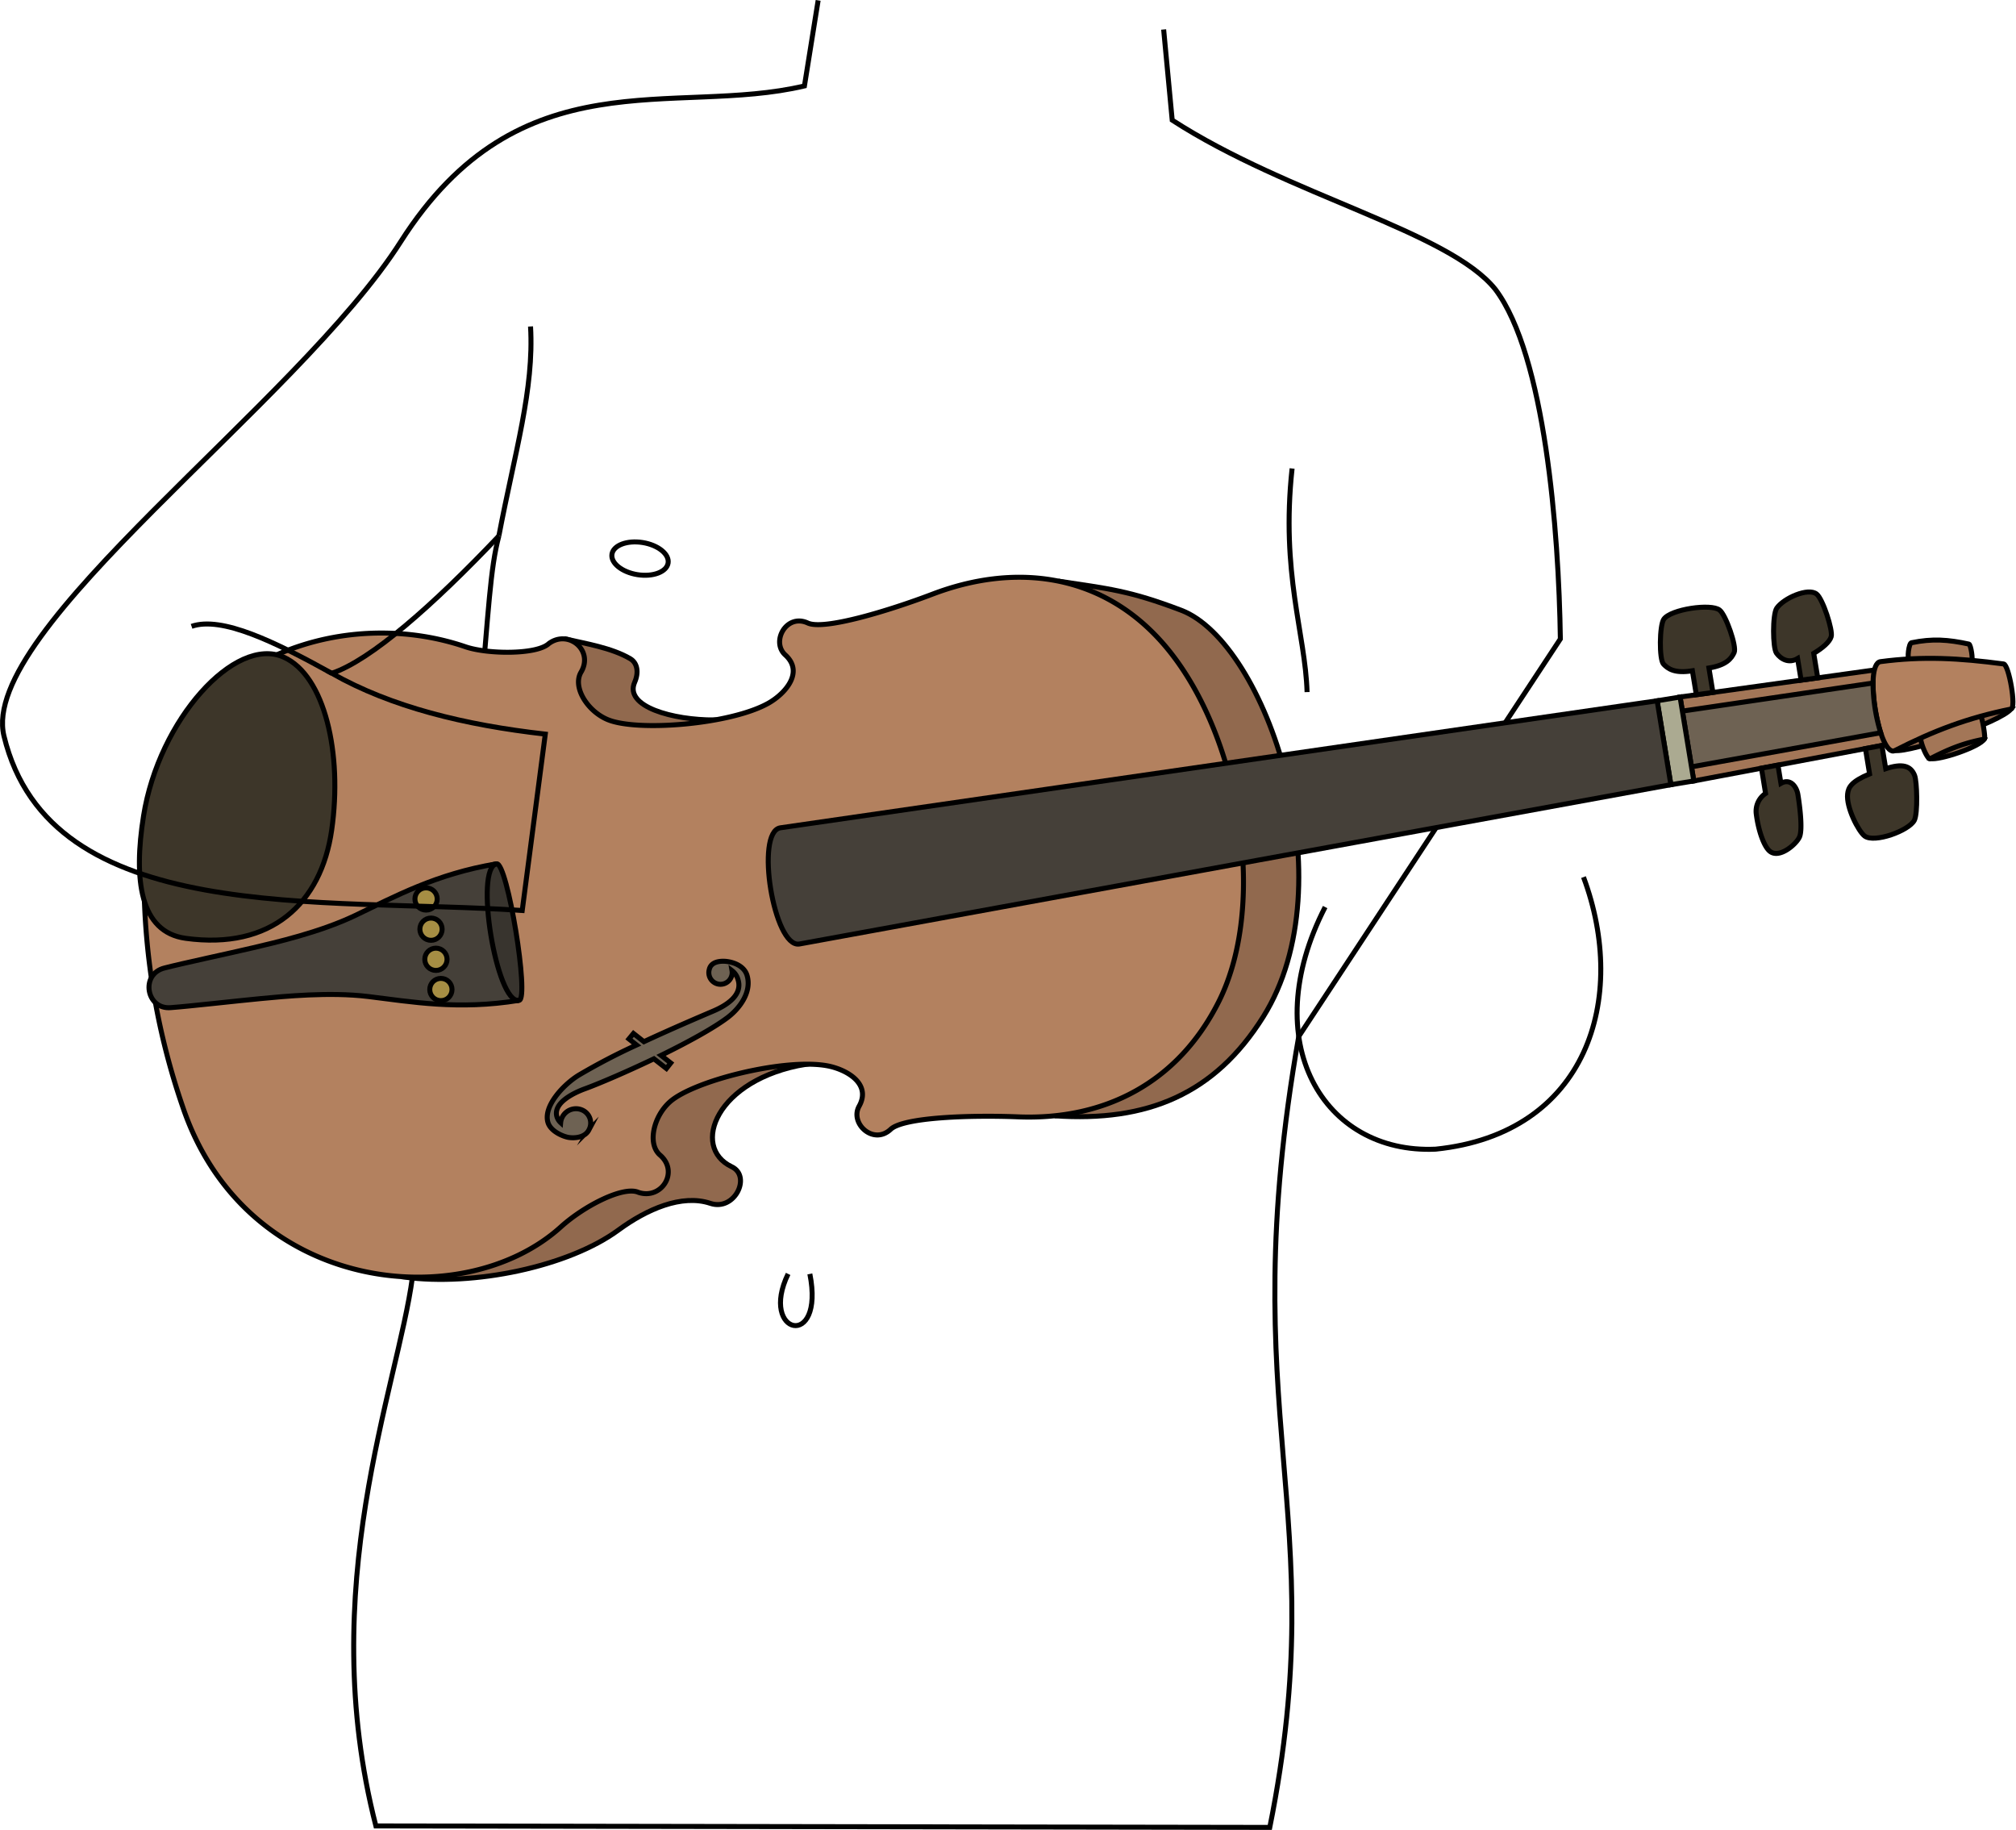 <svg id="presence" xmlns="http://www.w3.org/2000/svg" viewBox="0 0 807.79 733.11">
  <defs>
    <style>
      .cls-1 {
        fill: none;
      }

      .cls-1, .cls-10, .cls-2, .cls-3, .cls-4, .cls-5, .cls-6, .cls-7, .cls-8, .cls-9 {
        stroke: #000;
        stroke-miterlimit: 10;
        stroke-width: 2px;
      }

      .cls-2 {
        fill: #91694e;
      }

      .cls-3 {
        fill: #a37657;
      }

      .cls-4 {
        fill: #b3815f;
      }

      .cls-5 {
        fill: #6e6253;
      }

      .cls-6 {
        fill: #abaa91;
      }

      .cls-7 {
        fill: #3d3629;
      }

      .cls-8 {
        fill: #38342e;
      }

      .cls-9 {
        fill: #454039;
      }

      .cls-10 {
        fill: #a68e44;
      }
    </style>
  </defs>
  <title>singing</title>
  <path id="skinEastAsian" class="cls-1" d="M466.26,11.81l3.43,36.32c46.6,30.16,111,44.55,129.53,67.85,19.83,26.39,25.36,96.64,26,140L520.39,415.23c-26.81,152.5,14,189.63-11.6,316.88l-358.18-.59c-24.47-95.23,8.73-175.62,14.66-219.9,32.5-234,27.63-270.44,34.63-296.94"/>
  <g id="skinDisplayLine">
    <path class="cls-1" d="M324.5,510.36c6.11,30.74-20.52,24.34-8.71,0"/>
  </g>
  <g id="violin">
    <g id="violinDark">
      <path class="cls-2" d="M424,232.8c20.19,3.07,28.38,3.74,49.3,11.69,34.13,13,66.64,109,32.87,162.86-19.47,31.06-46.5,42.22-83.57,39.67"/>
      <path class="cls-2" d="M805.79,284.06c-19.22-1.06-32.62,4.48-46.52,16.63C765.82,301.5,801.57,289.32,805.79,284.06Z"/>
      <path class="cls-2" d="M795.1,296.07c-10.93-4.26-17.89-1.2-21.67,7.85C777.19,304.68,793.35,299.19,795.1,296.07Z"/>
      <path class="cls-2" d="M162.05,511.64c27.67,3.75,65.76-4.16,85.76-18.86,11.39-8.36,25.36-14.49,36.82-10.68,9.79,3.27,16.54-10.89,8.57-14.66-16.62-7.87-6.32-35.16,29.8-41.08C251.91,395.31,196.94,419.22,162.05,511.64Z"/>
      <path class="cls-2" d="M226.89,256.07c7.6,1.74,18.21,3.45,25.65,7.83,2.87,1.7,3.49,5.49,1.76,9.45-4.25,9.72,15.24,15.16,32.1,15.09C249.29,317.17,209,309.94,226.89,256.07Z"/>
    </g>
    <g id="violinMedium">
      <polygon class="cls-3" points="760.39 297.46 678.69 312.87 673.19 279.24 755.53 267.79 760.39 297.46"/>
      <path class="cls-3" d="M793.61,287c.62-.1,2.11,9,1.49,9.11-8.37,1.59-14.27,4-21.67,7.85-1.13.73-4.93-8.46-3.5-9A38.94,38.94,0,0,1,793.61,287"/>
      <path class="cls-3" d="M790,264.66c.63-.11-.25-6.35-1.08-6.62-8.33-1.81-14.69-2.26-23-.54-1.11.13-1.82,6.6-.93,6.72C772.36,267.91,780.81,267.65,790,264.66Z"/>
    </g>
    <g id="violinLight">
      <path class="cls-4" d="M488.26,401.44c-16.36,32.43-45.77,47.4-80.39,46-18.37-.73-45.76.07-51,5-6.89,6.49-16.47-2.38-12.62-9.28,5-9-5-14.69-12.66-16.15-17.06-3.22-53.53,5.9-63.13,14.39-6.5,5.74-9.16,16.66-4.11,21.25,7.93,6.67.82,18.09-8.47,15.07-6-2.74-21.81,5.37-31.15,13.81C185.56,527,98.42,518.4,73.15,443.24a283.67,283.67,0,0,1-15.46-94.41c0-79.29,73.73-108.51,128.83-89.71,8.68,3,28.53,3.25,33.37-1.27,7.84-5.83,18.23,2.73,12.84,11.58-3.33,6,2.68,15.46,10.67,18.83,11.81,5,49.28,2,64.42-6.5,6.82-3.83,14.45-12.45,6.85-19.35-5.85-5.3.4-16.76,9-12.81,6.51,3,32.73-5,49.9-11.54,32.38-12.35,66.25-8.72,90.88,18C496.08,290.34,508.81,360.71,488.26,401.44Z"/>
      <path class="cls-4" d="M805.79,284.06c-17.53,3.54-31.07,8.74-46.52,16.63-6.31,3.23-12.63-34.5-5.83-35.61,17-2.26,31.56-1.43,49.4.92C804.94,266.3,808,283.7,805.79,284.06Z"/>
    </g>
    <g id="violinInner">
      <path class="cls-5" d="M750.51,273.63l-76.4,11.26,3.66,22.33,75.81-13.66A68.73,68.73,0,0,1,750.51,273.63Z"/>
      <path class="cls-5" d="M290,385.1c-3.48-.06-5.38,1.26-5.81,3.31a4.66,4.66,0,0,0,9,2.51,4.53,4.53,0,0,0,.12-2.06,6.76,6.76,0,0,1,2.41,3.63c2,6.36-5,10.48-10,12.6-5.56,2.37-16.54,7.05-27.71,12.24l-4.19-3.3L252,416.24l3.07,2.42a249.57,249.57,0,0,0-23.27,12.14c-6.14,3.82-14,12.28-12.3,18.69,1,3.83,6.32,5.88,8.34,6.2,2.51.38,6.5.05,8.07-2.91a5.69,5.69,0,0,0-2.33-7.93,6.17,6.17,0,0,0-8.25,2.64,6,6,0,0,0-.68,2.28,5.38,5.38,0,0,1-1.48-2.32c-1.66-5.45,6.3-9.46,11.26-11.27,6.06-2.22,16.79-6.85,27.59-12l5,3.89,1.74-2.21-3.88-3.05c10.68-5.24,21-10.88,26.64-15.14,5.28-4,9.75-10.6,7.8-16.95C298,386.48,292.85,385.15,290,385.1Z"/>
    </g>
    <g id="nut">
      <rect class="cls-6" x="666.69" y="279.77" width="9.31" height="34.07" transform="translate(-39.14 112.4) rotate(-9.3)"/>
    </g>
    <g id="shinyBlack">
      <path class="cls-7" d="M767.15,310.63c-1.56-3.91-5-4.85-11.56-2.66l-1.53-9.32-6.6,1.25,1.66,10.15c-7.39,3.07-8.5,5.41-8.8,8-.63,5.46,4.4,15.05,6.81,16.88,3.88,2.94,17.77-2.12,19.93-6.3C768.49,325.87,768.13,313.07,767.15,310.63Z"/>
      <path class="cls-7" d="M713.6,313.84l-1.2-7.33-6.6,1.24,1.65,10.13a8.56,8.56,0,0,0-3.73,8.24c.83,6.63,3.12,13.19,5.53,15,3.88,2.95,10.79-3.12,11.87-6s.23-11-.73-16.87C719.9,315.31,717.46,311.64,713.6,313.84Z"/>
      <path class="cls-7" d="M720.27,263.83l1.42,8.66,6.66-.92-1.61-9.81c3.59-2.19,6.35-4.5,7-6.7.74-2.53-3.37-15.15-5.83-17.05-3.36-2.73-13.24,1.63-16,5.66-1.7,2.51-1.63,15.88-.09,18C713.61,264.14,716.8,265.88,720.27,263.83Z"/>
      <path class="cls-7" d="M679.7,278.34l6.65-.93-1.6-9.79c7.06-1.16,9-3.82,10.11-6.2s-3.36-15.14-5.83-17c-3.36-2.73-19.64-.36-22.38,3.66-1.7,2.51-1.9,16.1-.09,18s4.5,3.8,11.56,2.65Z"/>
      <path class="cls-7" d="M113.61,263.25c16.56,7.34,23.68,38.71,19.29,69.3-4.22,29.44-24.23,48.07-58.51,43.37-18.36-2.51-20.93-23.55-16.88-49C63.64,288.27,94.16,254.61,113.61,263.25Z"/>
    </g>
    <path id="flatBlackDark" class="cls-8" d="M199,346.07c-23.31,3.81-14.35,58.53,9,54.71C212.22,400.09,203.26,345.37,199,346.07Z"/>
    <g id="flatBlack">
      <path class="cls-9" d="M664,280.75l-351.35,50.9c-10.2,1.67-2.58,48.22,7.63,46.55L669.5,314.37Z"/>
      <path class="cls-9" d="M199,346.07c-24.2,4-41,13.21-56.77,20.74-14.1,6.73-31.89,10.78-41,12.93S72.8,386,65.89,387.81c-9.79,2.46-7.27,16.79,2.6,15.87,7.11-.51,26.69-2.74,36-3.62s27.52-2.71,43-.83c17.35,2.11,36.22,5.52,60.42,1.55C198.89,402.27,189.93,347.55,199,346.07Z"/>
    </g>
    <g id="tuner">
      <circle class="cls-10" cx="174.67" cy="384.32" r="4.46"/>
      <circle class="cls-10" cx="176.66" cy="396.43" r="4.46"/>
      <circle class="cls-10" cx="170.72" cy="360.15" r="4.46"/>
      <circle class="cls-10" cx="172.7" cy="372.26" r="4.46"/>
    </g>
  </g>
  <g id="skinEastAsian-2" data-name="skinEastAsian">
    <path class="cls-1" d="M327.82.16l-5.49,34.27c-52.08,12.33-114-12.52-161.74,62.36-41.37,65-169.28,155.58-159,198.07,18.55,76.69,126.79,64.43,207.66,69.91l9.24-70.66c-32.39-3.66-61.72-10.86-85.56-24.37,15.57-5.22,40.44-27.07,67-55.06"/>
    <path class="cls-1" d="M634.49,351.39c18.12,48.61,1.5,102.77-59.26,109-45,2-72-43-44.26-97"/>
  </g>
  <g id="skinOverlapLine">
    <path class="cls-1" d="M76.76,250.93c12.1-4.19,33.44,6.22,56.17,18.81"/>
    <path class="cls-1" d="M199.9,214.68c6.39-33.51,14.15-58.75,12.68-83.89"/>
    <path class="cls-1" d="M517.73,187.69c-4.56,42.05,5.31,66.18,6,89.58"/>
  </g>
  <ellipse id="nippleEastAsian" class="cls-1" cx="256.44" cy="223.78" rx="6.52" ry="11.39" transform="translate(-4.65 442.11) rotate(-81.01)"/>
</svg>
